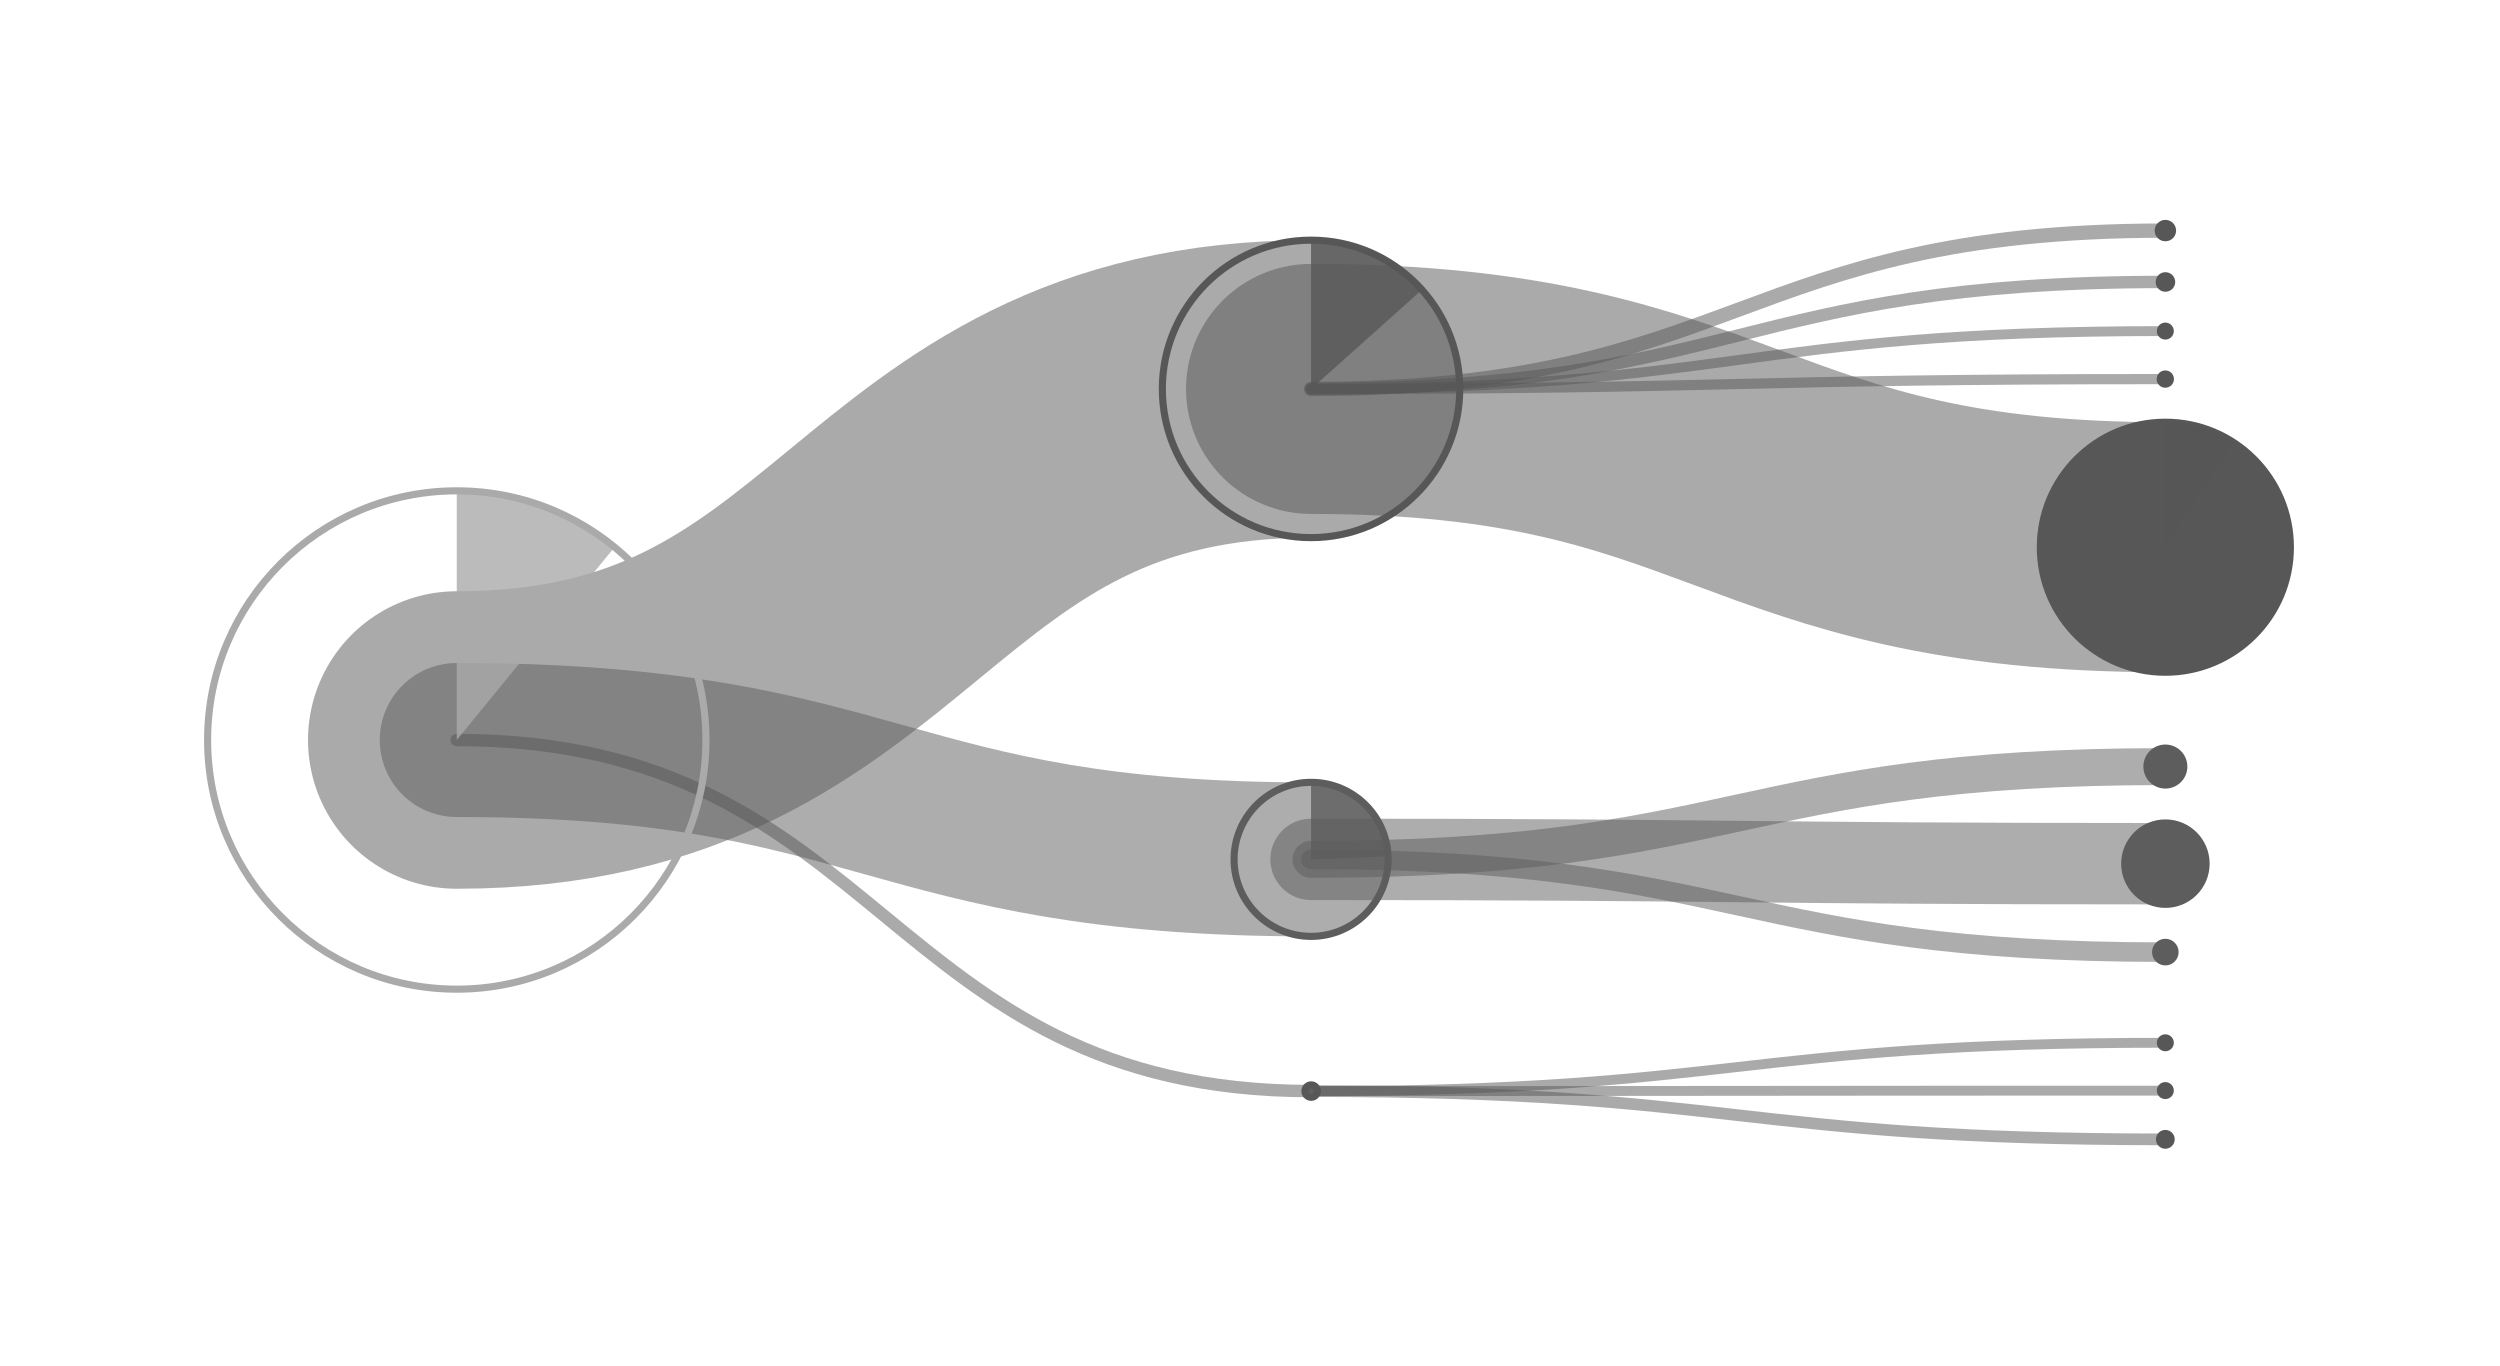 <svg height="500" width="915" style="margin: -16px;" version="1.1" viewBox="0 0 263.31 116.53" xml:space="preserve" xmlns="http://www.w3.org/2000/svg" xmlns:xlink="http://www.w3.org/1999/xlink"><defs><clipPath id="a"><path d="m126 513h343v-225h-343z"/></clipPath></defs><g transform="matrix(1.333 0 0 -1.333 -288.3 597.52)"><g transform="translate(39.808 -.267)"><g clip-path="url(#a)"><g transform="matrix(1,0,0,-1,0,841)"><path d="m280.06 468.43c33.75 0 33.75-3.817 67.5-3.817" fill="none" stroke="#575757" stroke-linecap="round" stroke-opacity=".5" stroke-width=".781"/></g><g transform="matrix(1,0,0,-1,0,841)"><path d="m280.06 468.43c33.75 0 33.75-0.035 67.5-0.035" fill="none" stroke="#575757" stroke-linecap="round" stroke-opacity=".5" stroke-width=".781"/></g><g transform="matrix(1,0,0,-1,0,841)"><path d="m280.06 468.43c33.75 0 33.75 3.816 67.5 3.816" fill="none" stroke="#575757" stroke-linecap="round" stroke-opacity=".5" stroke-width=".925"/></g><g transform="matrix(1,0,0,-1,0,841)"><path d="m280.06 450.12c33.75 0 33.75-7.328 67.5-7.328" fill="none" stroke="#5d5d5d" stroke-linecap="round" stroke-opacity=".5" stroke-width="2.919"/></g><g transform="matrix(1,0,0,-1,0,841)"><path d="m280.06 450.12c33.75 0 33.75 0.344 67.5 0.344" fill="none" stroke="#5d5d5d" stroke-linecap="round" stroke-opacity=".5" stroke-width="6.431"/></g><g transform="matrix(1,0,0,-1,0,841)"><path d="m280.06 450.12c33.75 0 33.75 7.332 67.5 7.332" fill="none" stroke="#5d5d5d" stroke-linecap="round" stroke-opacity=".5" stroke-width="1.544"/></g><g transform="matrix(1,0,0,-1,0,841)"><path d="m280.06 412.95c33.75 0 33.75-12.508 67.5-12.508" fill="none" stroke="#575757" stroke-linecap="round" stroke-opacity=".5" stroke-width="1.131"/></g><g transform="matrix(1,0,0,-1,0,841)"><path d="m280.06 412.95c33.75 0 33.75-8.453 67.5-8.453" fill="none" stroke="#575757" stroke-linecap="round" stroke-opacity=".5" stroke-width=".981"/></g><g transform="matrix(1,0,0,-1,0,841)"><path d="m280.06 412.95c33.75 0 33.75-4.57 67.5-4.57" fill="none" stroke="#575757" stroke-linecap="round" stroke-opacity=".5" stroke-width=".781"/></g><g transform="matrix(1,0,0,-1,0,841)"><path d="m280.06 412.95c33.75 0 33.75-0.777 67.5-0.777" fill="none" stroke="#575757" stroke-linecap="round" stroke-opacity=".5" stroke-width=".806"/></g><g transform="matrix(1,0,0,-1,0,841)"><path d="m280.06 412.95c33.75 0 33.75 12.508 67.5 12.508" fill="none" stroke="#575757" stroke-linecap="round" stroke-opacity=".5" stroke-width="19.756"/></g><g transform="matrix(1,0,0,-1,0,841)"><path d="m212.56 440.69c33.75 0 33.75-27.739 67.5-27.739" fill="none" stroke="#575757" stroke-linecap="round" stroke-opacity=".5" stroke-width="23.506"/></g><g transform="matrix(1,0,0,-1,0,841)"><path d="m212.56 440.69c33.75 0 33.75 9.433 67.5 9.433" fill="none" stroke="#5d5d5d" stroke-linecap="round" stroke-opacity=".5" stroke-width="12.169"/></g><g transform="matrix(1,0,0,-1,0,841)"><path d="m212.56 440.69c33.75 0 33.75 27.738 67.5 27.738" fill="none" stroke="#575757" stroke-linecap="round" stroke-opacity=".5" stroke-width=".981"/></g><g transform="matrix(1,0,0,-1,0,841)"><path d="m348.02 472.24c0 0.258-0.207 0.465-0.461 0.465-0.253 0-0.46-0.207-0.46-0.465 0-0.254 0.207-0.461 0.46-0.461 0.254 0 0.461 0.207 0.461 0.461" fill="#575757" stroke="#575757" stroke-width=".562"/></g><g transform="matrix(1,0,0,-1,0,841)"><path d="m347.95 468.39c0 0.214-0.176 0.39-0.391 0.39-0.214 0-0.39-0.176-0.39-0.39 0-0.215 0.176-0.391 0.39-0.391 0.215 0 0.391 0.176 0.391 0.391" fill="#575757" stroke="#575757" stroke-width=".562"/></g><g transform="matrix(1,0,0,-1,0,841)"><path d="m347.95 464.61c0 0.219-0.176 0.391-0.391 0.391-0.214 0-0.39-0.172-0.39-0.391 0-0.214 0.176-0.386 0.39-0.386 0.215 0 0.391 0.172 0.391 0.386" fill="#575757" stroke="#575757" stroke-width=".562"/></g><g transform="matrix(1,0,0,-1,0,841)"><path d="m280.56 468.43c0 0.273-0.219 0.492-0.493 0.492-0.273 0-0.492-0.219-0.492-0.492 0-0.27 0.219-0.492 0.492-0.492 0.274 0 0.493 0.222 0.493 0.492" fill="none" stroke="#575757" stroke-width=".562"/></g><g transform="matrix(1,0,0,-1,0,841)"><path d="m348.33 457.45c0 0.422-0.344 0.77-0.77 0.77-0.425 0-0.769-0.348-0.769-0.77 0-0.426 0.344-0.773 0.769-0.773 0.426 0 0.77 0.347 0.77 0.773" fill="#5d5d5d" stroke="#5d5d5d" stroke-width=".562"/></g><path d="m347.56 384.32c0.18 0 0.356-0.066 0.497-0.179l-0.497-0.594z" fill="#5d5d5d" fill-opacity=".8"/><g transform="matrix(1,0,0,-1,0,841)"><path d="m350.78 450.46c0 1.777-1.437 3.215-3.215 3.215-1.777 0-3.214-1.438-3.214-3.215 0-1.774 1.437-3.215 3.214-3.215 1.778 0 3.215 1.441 3.215 3.215" fill="#5d5d5d" stroke="#5d5d5d" stroke-width=".562"/></g><path d="m347.56 393.75c0.313 0 0.626-0.047 0.926-0.137l-0.926-3.078z" fill="#5d5d5d" fill-opacity=".8"/><g transform="matrix(1,0,0,-1,0,841)"><path d="m349.02 442.79c0 0.805-0.653 1.457-1.458 1.457-0.804 0-1.457-0.652-1.457-1.457 0-0.809 0.653-1.461 1.457-1.461 0.805 0 1.458 0.652 1.458 1.461" fill="#5d5d5d" stroke="#5d5d5d" stroke-width=".562"/></g><path d="m347.56 399.67c0.043 0 0.083-4e-3 0.126-8e-3l-0.126-1.453z" fill="#5d5d5d" fill-opacity=".8"/><g transform="matrix(1,0,0,-1,0,841)"><path d="m286.15 450.12c0 3.359-2.726 6.086-6.086 6.086-3.359 0-6.085-2.727-6.085-6.086s2.726-6.086 6.085-6.086c3.36 0 6.086 2.727 6.086 6.086" fill="none" stroke="#5d5d5d" stroke-width=".562"/></g><path d="m280.06 396.96c3.266 0 5.95-2.578 6.083-5.84l-6.083-0.246z" fill="#5d5d5d" fill-opacity=".8"/><g transform="matrix(1,0,0,-1,0,841)"><path d="m357.44 425.46c0 5.453-4.421 9.875-9.879 9.875-5.457 0-9.878-4.422-9.878-9.875 0-5.457 4.421-9.879 9.878-9.879 5.458 0 9.879 4.422 9.879 9.879" fill="#575757" stroke="#575757" stroke-width=".562"/></g><path d="m347.56 425.42c1.926 0 3.809-0.563 5.422-1.621l-5.422-8.258z" fill="#575757" fill-opacity=".8"/><g transform="matrix(1,0,0,-1,0,841)"><path d="m347.96 412.17c0 0.226-0.18 0.406-0.403 0.406-0.222 0-0.402-0.18-0.402-0.406 0-0.223 0.18-0.402 0.402-0.402 0.223 0 0.403 0.179 0.403 0.402" fill="#575757" stroke="#575757" stroke-width=".562"/></g><g transform="matrix(1,0,0,-1,0,841)"><path d="m347.95 408.38c0 0.215-0.176 0.391-0.391 0.391-0.214 0-0.39-0.176-0.39-0.391s0.176-0.391 0.39-0.391c0.215 0 0.391 0.176 0.391 0.391" fill="#575757" stroke="#575757" stroke-width=".562"/></g><g transform="matrix(1,0,0,-1,0,841)"><path d="m348.06 404.5c0 0.274-0.219 0.492-0.493 0.492-0.273 0-0.492-0.218-0.492-0.492 0-0.269 0.219-0.492 0.492-0.492 0.274 0 0.493 0.223 0.493 0.492" fill="#575757" stroke="#575757" stroke-width=".562"/></g><path d="m347.56 437c0.129 0 0.254-0.055 0.348-0.144l-0.348-0.348z" fill="#575757" fill-opacity=".8"/><g transform="matrix(1,0,0,-1,0,841)"><path d="m348.13 400.44c0 0.313-0.254 0.563-0.567 0.563-0.312 0-0.566-0.25-0.566-0.563 0-0.312 0.254-0.566 0.566-0.566 0.313 0 0.567 0.254 0.567 0.566" fill="#575757" stroke="#575757" stroke-width=".562"/></g><g transform="matrix(1,0,0,-1,0,841)"><path d="m291.81 412.95c0 6.489-5.257 11.75-11.75 11.75-6.492 0-11.75-5.261-11.75-11.75 0-6.492 5.258-11.754 11.75-11.754 6.493 0 11.75 5.262 11.75 11.754" fill="none" stroke="#575757" stroke-width=".562"/></g><path d="m280.06 439.8c3.344 0 6.528-1.426 8.758-3.918l-8.758-7.836z" fill="#575757" fill-opacity=".8"/><g transform="matrix(1,0,0,-1,0,841)"><path d="m232.25 440.69c0 10.874-8.812 19.687-19.688 19.687-10.874 0-19.687-8.813-19.687-19.687 0-10.876 8.813-19.688 19.687-19.688 10.876 0 19.688 8.812 19.688 19.688" fill="none" stroke="#aaa" stroke-width=".562"/></g><path d="m212.56 420c4.547 0 8.954-1.574 12.469-4.453l-12.469-15.235z" fill="#aaa" fill-opacity=".8"/></g></g></g></svg>